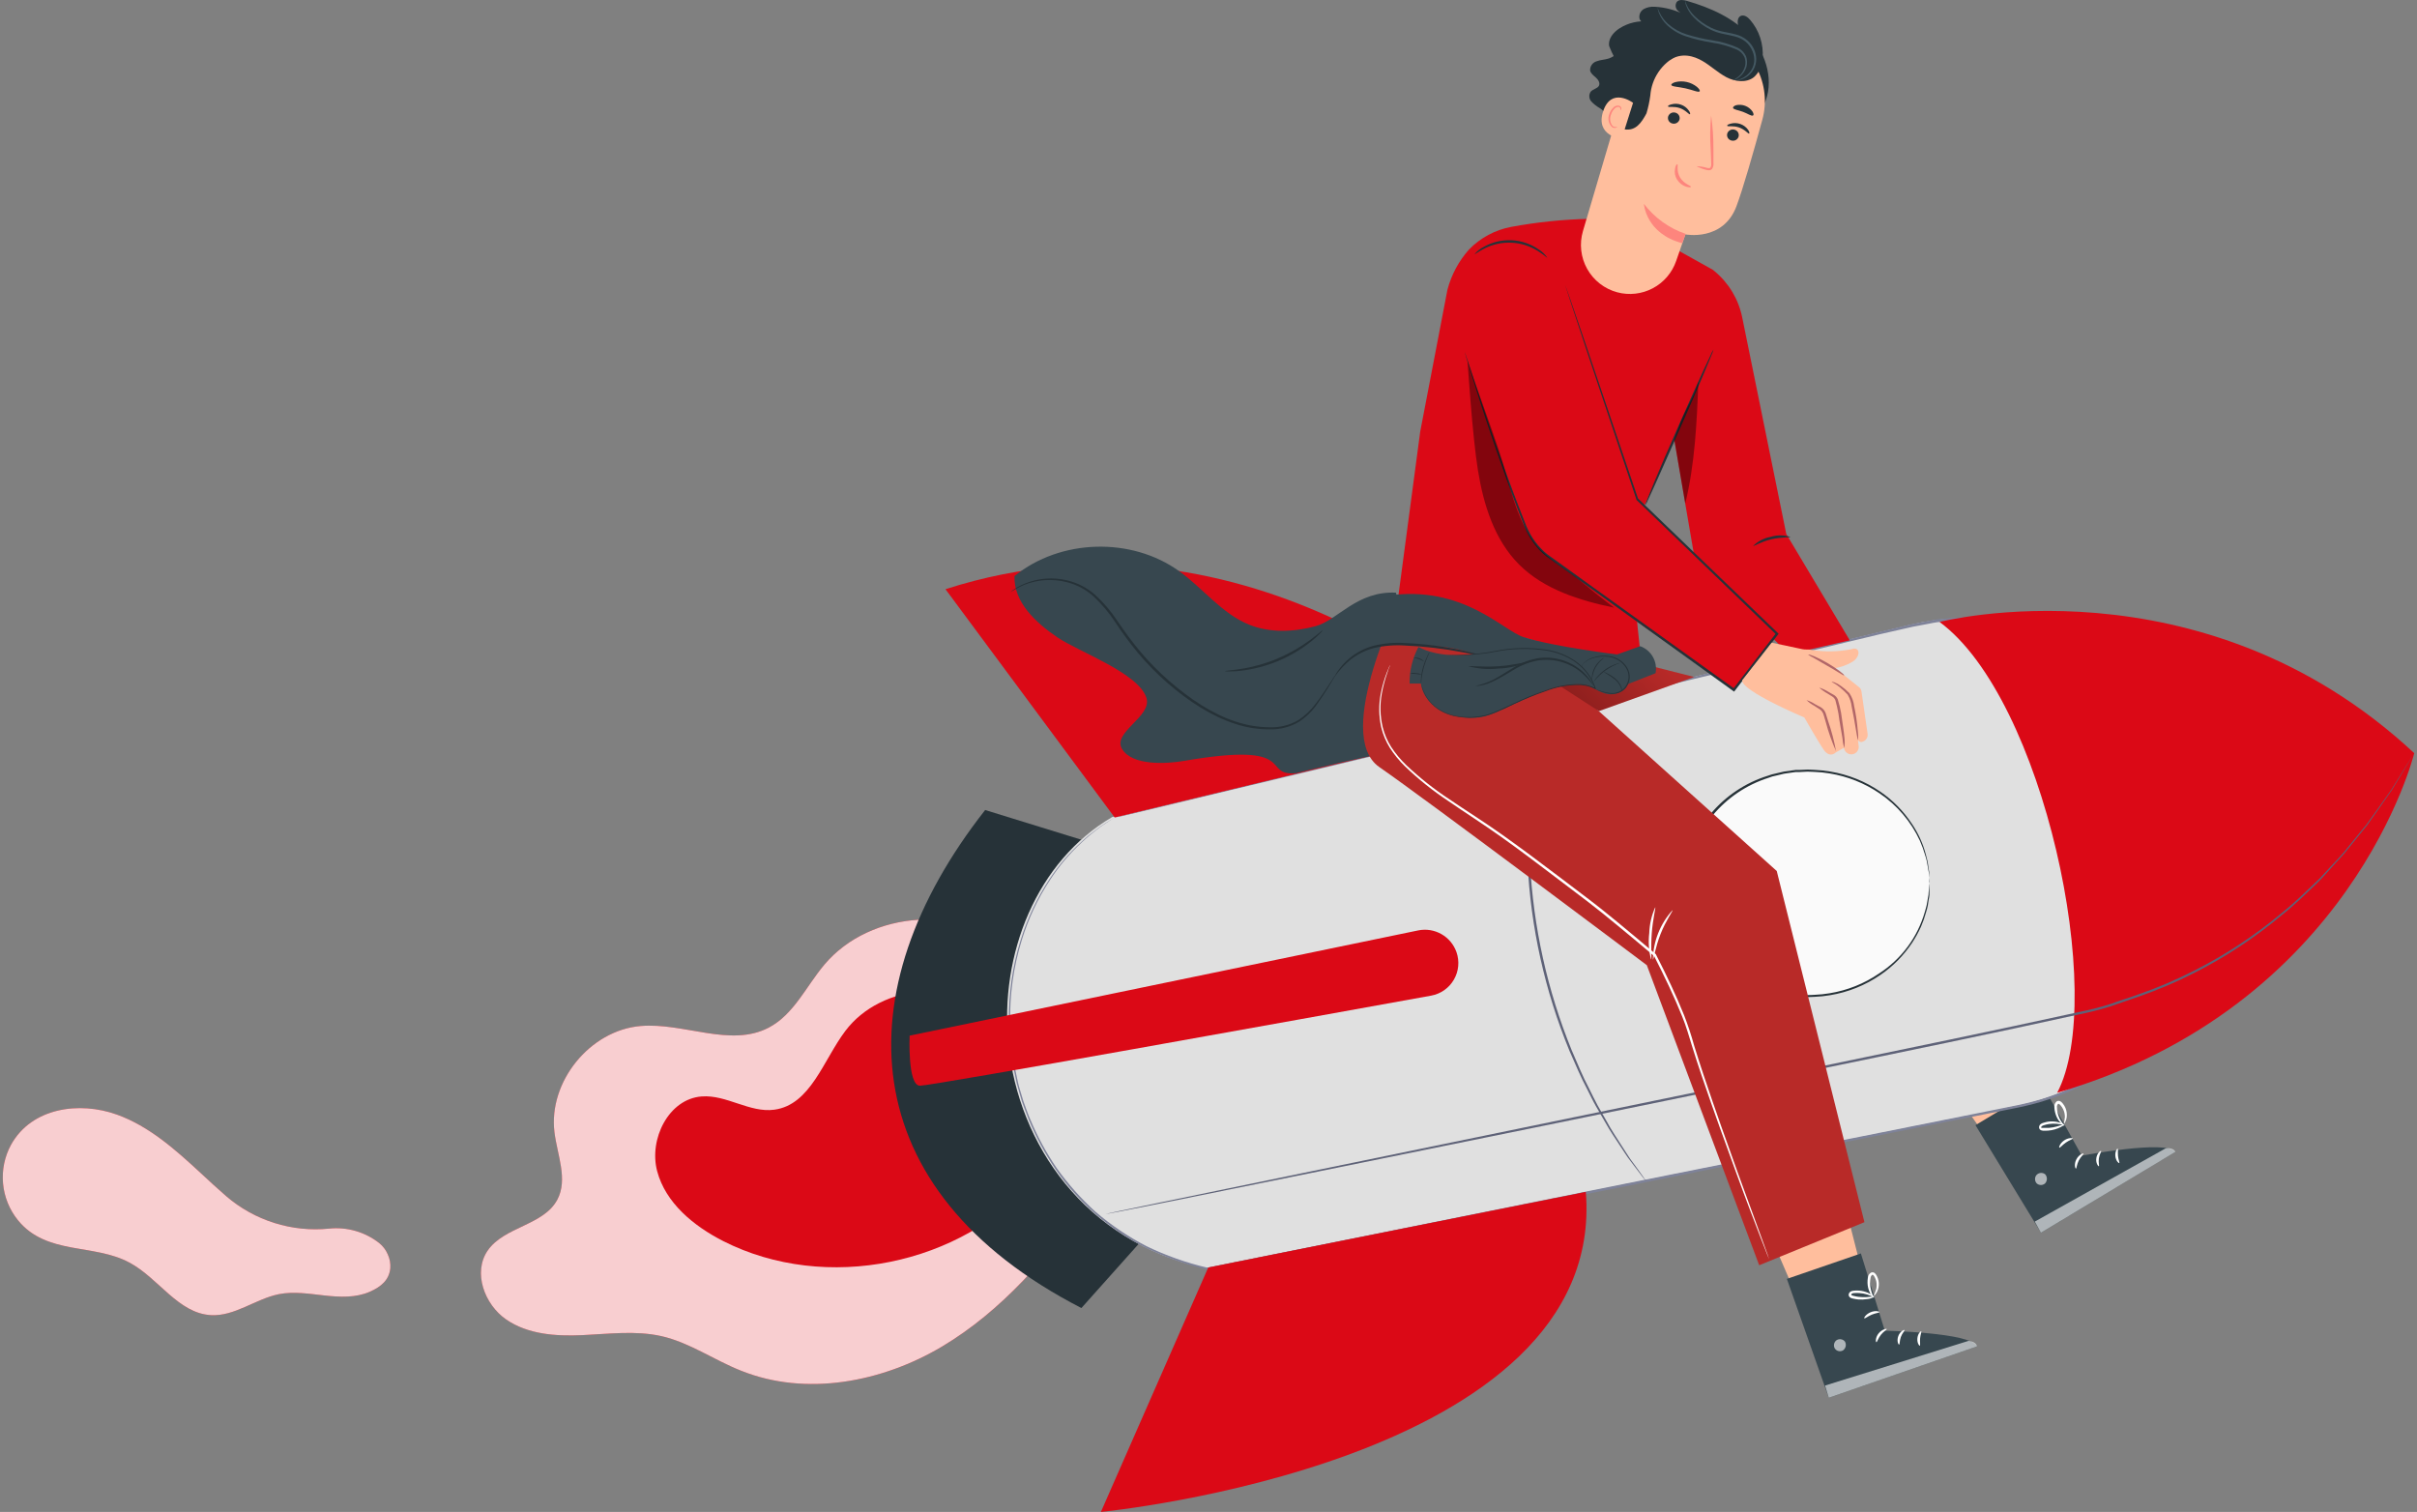 <svg width="438" height="274" viewBox="0 0 438 274" fill="none" xmlns="http://www.w3.org/2000/svg">
    <rect x="0" y="0" width="438" height="274" fill="#808080" stroke="none"/>
    <path
        d="M184.247 172.662C174.711 163.828 157.806 164.859 149.415 174.803C146.112 178.721 143.867 183.853 139.324 186.229C132.389 189.878 123.928 185.275 116.091 185.942C106.902 186.723 99.36 196.051 100.487 205.196C100.998 209.323 102.957 213.718 101.016 217.394C98.545 222.083 91.393 222.274 88.385 226.635C85.671 230.579 87.787 236.396 91.731 239.118C95.675 241.84 100.756 242.178 105.541 241.961C110.326 241.745 115.181 241.095 119.845 242.135C124.985 243.296 129.381 246.469 134.313 248.411C146.077 253.127 159.852 250.5 170.723 244.025C181.594 237.549 190.055 227.649 197.407 217.324"
        fill="#DB0916" />
    <g opacity="0.8">
        <path
            d="M184.239 172.662C174.703 163.828 157.799 164.859 149.407 174.803C146.104 178.721 143.859 183.853 139.316 186.229C132.381 189.878 123.92 185.275 116.083 185.942C106.894 186.723 99.352 196.051 100.479 205.196C100.99 209.323 102.95 213.718 101.008 217.394C98.537 222.083 91.385 222.274 88.377 226.635C85.664 230.579 87.779 236.396 91.723 239.118C95.668 241.84 100.748 242.178 105.533 241.961C110.318 241.745 115.173 241.095 119.837 242.135C124.978 243.296 129.373 246.469 134.306 248.411C146.069 253.127 159.845 250.5 170.716 244.025C181.586 237.549 190.047 227.649 197.399 217.324"
            fill="white" />
    </g>
    <path
        d="M181.929 184.695C174.127 177.083 159.745 178.15 153.191 186.827C149.195 192.124 146.897 200.221 140.318 201.105C135.862 201.712 131.649 198.357 127.149 198.704C121.168 199.154 117.553 206.445 119.087 212.236C120.622 218.027 125.719 222.197 131.068 224.919C149.593 234.325 174.283 229.349 187.729 213.502"
        fill="#DB0916" />
    <path d="M358.53 204.069L348.5 189.851L361.547 180.602L370.684 199.162L359.128 203.947" fill="#FFBE9D" />
    <path
        d="M370.147 196.625L377.247 209.429C377.247 209.429 392.643 206.516 394.186 208.753L369.861 223.404L357.984 203.907L370.147 196.625Z"
        fill="#37474F" />
    <g opacity="0.6">
        <path
            d="M369.078 212.901C368.887 213.114 368.781 213.39 368.781 213.677C368.781 213.963 368.887 214.24 369.078 214.453C369.287 214.647 369.561 214.754 369.846 214.754C370.13 214.754 370.404 214.647 370.613 214.453C370.816 214.227 370.929 213.933 370.929 213.629C370.929 213.325 370.816 213.032 370.613 212.806C370.377 212.623 370.079 212.538 369.782 212.569C369.485 212.599 369.211 212.743 369.018 212.97"
            fill="white" />
    </g>
    <g opacity="0.6">
        <path
            d="M369.853 223.396L368.734 221.385L392.479 208.095C392.479 208.095 393.849 207.913 394.213 208.745L369.853 223.396Z"
            fill="white" />
    </g>
    <path
        d="M377.566 209.065C377.626 209.186 377.072 209.602 376.699 210.33C376.326 211.059 376.326 211.752 376.196 211.778C376.066 211.804 375.815 210.998 376.265 210.122C376.716 209.247 377.522 208.943 377.566 209.065Z"
        fill="white" />
    <path
        d="M380.75 208.583C380.845 208.678 380.455 209.19 380.351 209.935C380.247 210.681 380.455 211.288 380.351 211.348C380.247 211.409 379.753 210.793 379.892 209.866C380.03 208.938 380.68 208.487 380.75 208.583Z"
        fill="white" />
    <path
        d="M384.043 210.77C383.947 210.857 383.427 210.363 383.34 209.531C383.254 208.698 383.652 208.1 383.757 208.17C383.861 208.239 383.756 208.794 383.817 209.479C383.878 210.163 384.147 210.684 384.043 210.77Z"
        fill="white" />
    <path
        d="M375.622 206.32C375.622 206.459 374.989 206.624 374.348 207.074C373.706 207.525 373.307 208.054 373.186 207.985C373.065 207.915 373.307 207.196 374.053 206.676C374.798 206.156 375.622 206.199 375.622 206.32Z"
        fill="white" />
    <path
        d="M374.138 203.764C374.138 203.816 373.739 204.171 372.916 204.492C372.14 204.796 371.312 204.941 370.479 204.917C370.298 204.928 370.116 204.908 369.942 204.856C369.812 204.821 369.699 204.742 369.62 204.634C369.541 204.525 369.502 204.392 369.509 204.258C369.517 204.139 369.554 204.023 369.616 203.921C369.678 203.819 369.763 203.732 369.864 203.669C370.017 203.573 370.183 203.503 370.358 203.461C370.641 203.37 370.931 203.303 371.225 203.261C371.748 203.2 372.277 203.22 372.794 203.322C373.661 203.504 374.138 203.833 374.112 203.885C374.086 203.937 373.583 203.747 372.742 203.66C372.257 203.611 371.767 203.626 371.286 203.703C370.991 203.747 370.701 203.816 370.419 203.911C370.115 203.998 369.899 204.128 369.899 204.284C369.899 204.44 369.899 204.362 370.011 204.406C370.144 204.422 370.278 204.422 370.41 204.406C370.705 204.406 371 204.406 371.277 204.406C371.769 204.361 372.256 204.274 372.733 204.145C373.193 203.989 373.662 203.862 374.138 203.764Z"
        fill="white" />
    <path
        d="M374.09 204.036C374.09 204.079 373.57 203.793 373.058 203.047C372.765 202.611 372.551 202.127 372.425 201.617C372.346 201.314 372.3 201.003 372.287 200.689C372.257 200.489 372.278 200.284 372.349 200.095C372.421 199.905 372.539 199.737 372.694 199.606C372.8 199.537 372.923 199.5 373.05 199.5C373.176 199.5 373.299 199.537 373.405 199.606C373.558 199.707 373.692 199.833 373.804 199.979C374.008 200.224 374.175 200.499 374.298 200.793C374.503 201.292 374.583 201.834 374.532 202.371C374.437 203.238 374.029 203.724 373.995 203.689C374.083 203.271 374.149 202.848 374.194 202.423C374.195 201.947 374.091 201.477 373.89 201.045C373.774 200.793 373.623 200.56 373.44 200.351C373.249 200.117 373.024 199.97 372.946 200.057C372.869 200.145 372.813 200.249 372.781 200.361C372.75 200.474 372.744 200.592 372.763 200.707C372.761 200.998 372.793 201.289 372.859 201.574C372.956 202.049 373.123 202.508 373.353 202.935C373.752 203.611 374.142 203.975 374.09 204.036Z"
        fill="white" />
    <path d="M321.391 153.534L352.547 202.496L369.582 190.914L340.887 131.922" fill="#263238" />
    <path
        d="M323.913 142.792C324.043 142.845 323.106 144.838 322.664 147.465C322.222 150.092 322.404 152.276 322.265 152.294C321.63 149.021 322.216 145.628 323.913 142.758V142.792Z"
        fill="#455A64" />
    <path
        d="M320.708 142.938C320.838 142.938 320.708 145.087 321.064 147.688C321.419 150.289 322.069 152.317 321.931 152.361C320.582 149.415 320.153 146.131 320.7 142.938H320.708Z"
        fill="#455A64" />
    <path
        d="M199.895 153.394L178.526 146.797C152.744 179.626 154.469 215.698 195.968 237.05L219.019 211.233L199.895 153.394Z"
        fill="#263238" />
    <path
        d="M201.567 148.059C187.888 156.043 181.082 172.852 182.747 189.323C184.576 207.372 196.505 224.97 218.368 229.833L365.334 200.454C371.4 199.241 377.147 196.781 382.212 193.23C387.277 189.679 391.55 185.115 394.758 179.826C397.967 174.538 400.042 168.64 400.852 162.508C401.662 156.375 401.19 150.141 399.464 144.201C396.261 133.17 388.929 123.797 378.993 118.032C369.058 112.266 357.282 110.552 346.115 113.244L201.567 148.059Z"
        fill="#E0E0E0" />
    <path
        d="M201.981 148.156L203.342 147.809L207.356 146.821L222.813 143.05L279.699 129.266L318.987 119.73L340.885 114.442L346.563 113.081L349.485 112.526C349.97 112.431 350.456 112.327 350.95 112.249L352.441 112.119C353.438 112.041 354.435 111.919 355.432 111.867H358.466C359.481 111.872 360.494 111.941 361.5 112.075L363.026 112.231L363.789 112.318L364.543 112.465L367.568 113.081C368.574 113.315 369.554 113.653 370.55 113.948C371.045 114.104 371.547 114.242 372.042 114.416L373.489 114.997L374.937 115.595C375.432 115.773 375.913 115.987 376.376 116.236L379.176 117.693C380.104 118.204 380.971 118.82 381.872 119.427C382.314 119.721 382.739 119.99 383.199 120.293L384.456 121.282L385.721 122.279L386.354 122.773L386.935 123.328C393.5 129.224 398.193 136.915 400.433 145.451C402.749 154.307 402.289 163.661 399.115 172.247C395.834 181.072 389.875 188.65 382.072 193.919C378.78 196.145 375.201 197.915 371.435 199.181C367.69 200.49 363.797 201.062 360.009 201.86L337.469 206.359L294.436 215.011L218.86 230.086H218.782C214.929 229.178 211.187 227.85 207.625 226.124C201.043 222.817 195.403 217.9 191.231 211.829C189.352 209.054 187.755 206.097 186.463 203.004C186.151 202.259 185.909 201.487 185.597 200.742C185.307 200.008 185.061 199.259 184.86 198.496C184.643 197.742 184.435 196.997 184.227 196.251L183.759 194.023C183.587 193.294 183.457 192.556 183.369 191.813C183.273 191.084 183.169 190.356 183.074 189.637C182.979 188.917 182.97 188.198 182.918 187.487C182.866 186.776 182.822 186.074 182.831 185.38C182.722 180.287 183.442 175.21 184.964 170.348C186.166 166.453 187.917 162.748 190.165 159.347C191.812 156.845 193.769 154.561 195.991 152.551C196.442 152.152 196.858 151.745 197.265 151.415L198.461 150.505L199.467 149.733L200.334 149.17L201.938 148.164L200.36 149.213L199.493 149.785L198.487 150.566L197.343 151.476C196.936 151.814 196.528 152.213 196.077 152.62C193.877 154.637 191.94 156.923 190.313 159.425C188.08 162.819 186.343 166.515 185.154 170.4C183.657 175.246 182.952 180.301 183.065 185.371C183.065 186.065 183.065 186.767 183.152 187.469C183.239 188.172 183.239 188.891 183.325 189.611C183.412 190.33 183.516 191.05 183.62 191.778C183.709 192.516 183.839 193.248 184.01 193.971C184.166 194.699 184.322 195.445 184.478 196.19C184.634 196.936 184.903 197.664 185.111 198.418C185.316 199.177 185.562 199.923 185.848 200.655C186.125 201.392 186.368 202.155 186.715 202.892C188.002 205.964 189.594 208.9 191.466 211.656C193.515 214.539 195.869 217.193 198.487 219.571C201.322 222.006 204.429 224.107 207.746 225.83C211.283 227.541 214.999 228.855 218.825 229.748H218.756L294.306 214.56L337.374 205.943L359.914 201.435C363.711 200.629 367.594 200.065 371.279 198.765C375.007 197.517 378.547 195.767 381.803 193.564C389.534 188.341 395.437 180.829 398.682 172.082C401.826 163.583 402.283 154.322 399.991 145.555C397.778 137.102 393.137 129.483 386.64 123.64L386.059 123.094L385.461 122.669L384.213 121.689L382.965 120.71C382.548 120.389 382.098 120.129 381.647 119.843C380.78 119.288 379.913 118.672 378.985 118.17L376.211 116.722C375.749 116.483 375.274 116.269 374.79 116.08L373.351 115.499L371.912 114.91C371.426 114.745 370.932 114.607 370.438 114.459C369.45 114.173 368.479 113.826 367.482 113.592L364.491 112.985L363.745 112.829L362.982 112.751L361.474 112.595C360.477 112.459 359.472 112.386 358.466 112.379H355.466C354.469 112.431 353.481 112.552 352.502 112.63L351.019 112.76C350.534 112.829 350.048 112.933 349.563 113.029L346.676 113.575L340.972 114.867L319.082 120.129L279.786 129.604L222.873 143.214L207.391 146.942L203.359 147.895L201.981 148.156Z"
        fill="#7E8299" />
    <path d="M271.195 131.475C271.195 131.475 227.217 88.806 171.336 106.777L201.998 148.154L271.195 131.475Z"
        fill="#DB0916" />
    <path
        d="M351.477 112.713C370.349 126.583 381.888 180.816 372.794 198.041C426.282 182.394 437.499 136.492 437.499 136.492C398.836 100.481 351.477 112.713 351.477 112.713Z"
        fill="#DB0916" />
    <path
        d="M437.477 136.477C437.477 136.477 437.373 136.676 437.147 137.057L436.133 138.739L434.477 141.479C434.148 142.016 433.792 142.597 433.419 143.212L432.084 145.12C431.14 146.463 430.108 147.972 428.938 149.584L424.854 154.647C424.083 155.514 423.251 156.381 422.41 157.325C421.569 158.27 420.737 159.224 419.809 160.126C417.885 161.946 415.908 163.931 413.602 165.76C408.693 169.891 403.323 173.44 397.599 176.337C394.414 177.96 391.124 179.368 387.751 180.55C386.017 181.183 384.231 181.729 382.472 182.37C380.636 182.954 378.769 183.435 376.88 183.809C361.727 187.164 345.021 190.597 327.466 194.212C292.383 201.459 260.611 207.926 237.603 212.573L210.348 218.078L202.936 219.543L201.003 219.907C200.569 219.994 200.344 220.02 200.344 220.02L200.994 219.864L202.918 219.447L210.313 217.904L237.534 212.287L327.38 193.796C344.909 190.155 361.623 186.731 376.793 183.393C378.661 183.024 380.507 182.555 382.324 181.989C384.119 181.33 385.896 180.801 387.621 180.168C390.981 178.997 394.259 177.604 397.434 175.998C403.141 173.124 408.502 169.608 413.411 165.518C415.709 163.697 417.694 161.729 419.61 159.918C420.581 159.051 421.404 158.036 422.262 157.143C423.121 156.251 423.944 155.358 424.716 154.482L428.816 149.454C429.995 147.85 431.036 146.351 431.998 145.024L433.341 143.126L434.416 141.392L436.107 138.678C436.566 137.959 436.913 137.404 437.156 137.014C437.399 136.624 437.477 136.477 437.477 136.477Z"
        fill="#5E6278" />
    <path
        d="M298.303 214.072C298.303 214.072 298.243 214.019 298.147 213.898L297.722 213.361L296.136 211.28L294.992 209.763C294.593 209.2 294.194 208.558 293.743 207.882C292.876 206.529 291.784 205.021 290.805 203.235L289.201 200.461C288.646 199.499 288.16 198.441 287.614 197.375C286.479 195.26 285.499 192.893 284.415 190.44C279.95 179.588 277.381 168.049 276.821 156.327C276.752 153.631 276.631 151.074 276.761 148.673C276.813 147.476 276.761 146.315 276.891 145.205C277.021 144.095 277.081 143.029 277.168 142.015C277.298 139.978 277.636 138.157 277.853 136.553C277.983 135.756 278.07 135.01 278.2 134.326C278.33 133.641 278.468 133.034 278.59 132.47C278.824 131.378 279.006 130.528 279.145 129.87C279.205 129.601 279.257 129.384 279.301 129.202C279.344 129.02 279.361 128.977 279.37 128.985C279.376 129.063 279.376 129.142 279.37 129.219C279.37 129.393 279.301 129.618 279.257 129.887L278.789 132.488C278.685 133.051 278.564 133.667 278.434 134.343C278.304 135.019 278.243 135.773 278.13 136.579C277.94 138.183 277.628 139.995 277.515 142.024C277.437 143.038 277.35 144.104 277.272 145.205C277.194 146.306 277.203 147.468 277.168 148.673C277.055 151.065 277.168 153.614 277.263 156.301C277.85 167.971 280.396 179.459 284.797 190.284C285.863 192.746 286.825 195.112 287.944 197.219C288.49 198.285 288.967 199.334 289.504 200.305L291.082 203.079C292.036 204.874 293.093 206.391 293.951 207.752C294.394 208.437 294.818 209.078 295.174 209.65C295.529 210.222 295.945 210.717 296.275 211.185C296.925 212.052 297.428 212.806 297.8 213.317L298.182 213.881C298.23 213.939 298.27 214.003 298.303 214.072Z"
        fill="#5E6278" />
    <path
        d="M257.019 168.611L164.841 187.682C164.841 187.682 164.434 196.69 166.696 196.759C168.586 196.82 237.115 184.458 259.342 180.435C260.196 180.281 261.007 179.943 261.718 179.445C262.429 178.947 263.023 178.301 263.46 177.551C263.897 176.801 264.165 175.965 264.248 175.101C264.33 174.237 264.224 173.365 263.937 172.546C263.451 171.167 262.484 170.009 261.213 169.286C259.942 168.563 258.453 168.323 257.019 168.611Z"
        fill="#DB0916" />
    <path
        d="M349.639 160.101C349.655 148.792 339.806 139.611 327.64 139.594C315.474 139.577 305.599 148.731 305.583 160.039C305.567 171.348 315.417 180.529 327.583 180.546C339.748 180.563 349.623 171.41 349.639 160.101Z"
        fill="#FAFAFA" />
    <path
        d="M349.644 160.11C349.635 159.994 349.635 159.878 349.644 159.763C349.644 159.511 349.592 159.182 349.566 158.757C349.566 158.532 349.566 158.289 349.514 158.012C349.462 157.734 349.419 157.448 349.358 157.145C349.297 156.841 349.245 156.486 349.185 156.122C349.124 155.758 348.977 155.376 348.864 154.969C348.61 154.081 348.294 153.212 347.919 152.368C346.31 148.893 343.783 145.923 340.611 143.777C337.9 141.929 334.816 140.698 331.578 140.171C330.695 140.021 329.803 139.928 328.908 139.894C328.448 139.894 327.989 139.833 327.529 139.842L326.134 139.911H325.432L324.721 140.006L323.299 140.214L321.886 140.552L321.166 140.717L320.473 140.96C316.504 142.221 312.983 144.598 310.33 147.808C307.451 151.242 305.873 155.581 305.873 160.062C305.873 164.543 307.451 168.882 310.33 172.316C312.972 175.531 316.484 177.917 320.447 179.19L321.149 179.433L321.869 179.606L323.282 179.944L324.703 180.152L325.406 180.256H326.116L327.512 180.326C327.972 180.326 328.431 180.326 328.882 180.282C329.777 180.248 330.669 180.156 331.552 180.005C334.771 179.485 337.835 178.259 340.524 176.416C344.557 173.817 347.507 169.839 348.821 165.224C348.925 164.817 349.055 164.444 349.133 164.08C349.211 163.716 349.263 163.369 349.315 163.048C349.367 162.728 349.427 162.442 349.471 162.181C349.514 161.921 349.471 161.661 349.523 161.445C349.557 161.017 349.583 160.679 349.601 160.43C349.608 160.317 349.622 160.204 349.644 160.092C349.654 160.208 349.654 160.324 349.644 160.439V161.445C349.644 161.67 349.644 161.921 349.644 162.199C349.644 162.476 349.557 162.771 349.505 163.066C349.453 163.36 349.401 163.733 349.349 164.106C349.297 164.479 349.15 164.852 349.046 165.268C348.802 166.176 348.492 167.066 348.118 167.929C347.658 168.953 347.115 169.939 346.497 170.876C344.978 173.16 343.033 175.13 340.767 176.676C338.023 178.566 334.893 179.825 331.604 180.36C330.706 180.514 329.8 180.609 328.89 180.646C328.431 180.646 327.963 180.707 327.495 180.698L326.082 180.638H325.362L324.643 180.534L323.195 180.326L321.756 179.988L321.028 179.814L320.317 179.571C316.268 178.283 312.677 175.854 309.975 172.576C307.024 169.067 305.406 164.629 305.406 160.045C305.406 155.46 307.024 151.022 309.975 147.514C312.704 144.251 316.316 141.843 320.377 140.578L321.088 140.344L321.817 140.171L323.264 139.833L324.712 139.625L325.423 139.529H326.142L327.564 139.469C328.032 139.469 328.5 139.512 328.96 139.529C329.87 139.565 330.777 139.664 331.673 139.824C334.93 140.358 338.03 141.604 340.75 143.474C343.013 145.024 344.954 147 346.463 149.291C347.625 151.004 348.484 152.904 349.003 154.908C349.107 155.316 349.219 155.697 349.297 156.07C349.375 156.443 349.41 156.789 349.453 157.11C349.497 157.431 349.549 157.726 349.592 157.977C349.635 158.228 349.592 158.497 349.592 158.723C349.592 159.156 349.592 159.485 349.592 159.737C349.62 159.859 349.638 159.984 349.644 160.11Z"
        fill="#263238" />
    <path
        d="M67.03 234.089C64.481 235.216 61.577 235.078 58.811 234.774C56.046 234.471 53.246 234.003 50.515 234.54C46.285 235.407 42.557 238.562 38.248 238.337C32.276 238.025 28.712 231.593 23.433 228.801C17.018 225.334 8.41 227.501 3.243 221.121C1.708 219.221 0.771 216.909 0.551 214.477C0.33 212.045 0.835 209.603 2.003 207.458C5.757 200.688 14.426 199.561 21.188 201.997C27.005 204.086 31.764 208.325 36.298 212.521C37.841 213.951 39.384 215.39 40.979 216.769C43.528 218.964 46.498 220.619 49.706 221.631C52.915 222.642 56.296 222.991 59.644 222.655C62.883 222.32 66.127 223.252 68.694 225.256C69.384 225.804 69.927 226.516 70.272 227.328C70.633 228.108 70.792 228.966 70.731 229.824C70.523 231.948 69.093 233.179 67.03 234.089Z"
        fill="#DB0916" />
    <g opacity="0.8">
        <path
            d="M67.03 234.089C64.481 235.216 61.577 235.078 58.811 234.774C56.046 234.471 53.246 234.003 50.515 234.54C46.285 235.407 42.557 238.562 38.248 238.337C32.276 238.025 28.712 231.593 23.433 228.801C17.018 225.334 8.41 227.501 3.243 221.121C1.708 219.221 0.771 216.909 0.551 214.477C0.33 212.045 0.835 209.603 2.003 207.458C5.757 200.688 14.426 199.561 21.188 201.997C27.005 204.086 31.764 208.325 36.298 212.521C37.841 213.951 39.384 215.39 40.979 216.769C43.528 218.964 46.498 220.619 49.706 221.631C52.915 222.642 56.296 222.991 59.644 222.655C62.883 222.32 66.127 223.252 68.694 225.256C69.384 225.804 69.927 226.516 70.272 227.328C70.633 228.108 70.792 228.966 70.731 229.824C70.523 231.948 69.093 233.179 67.03 234.089Z"
            fill="white" />
    </g>
    <path
        d="M252.968 107.405C245.886 107.058 242.392 112.398 238.431 113.473C234.469 114.548 230.143 114.739 226.337 113.196C221.396 111.184 218.024 106.633 213.698 103.521C205.029 97.271 192.155 97.643 183.85 104.388C183.66 109.112 187.699 112.849 191.609 115.502C195.519 118.154 206.346 121.969 207.759 126.494C208.8 129.875 201.5 132.718 203.338 135.744C205.176 138.769 211.253 138.466 214.608 137.885C235.778 134.244 228.348 140.72 234.902 140.121C234.902 140.121 248.625 136.654 259.384 134.868"
        fill="#37474F" />
    <path d="M324.328 232.042L317.453 216.065L332.13 209.711L337.236 229.754L324.952 232.042" fill="#FFBE9D" />
    <path
        d="M337.223 227.156L341.558 241.157C341.558 241.157 357.223 241.486 358.272 244L331.398 253.302L323.812 231.768L337.223 227.156Z"
        fill="#37474F" />
    <g opacity="0.6">
        <path
            d="M332.819 242.866C332.589 243.035 332.428 243.283 332.369 243.563C332.31 243.843 332.356 244.135 332.499 244.383C332.656 244.619 332.899 244.787 333.177 244.85C333.454 244.912 333.745 244.866 333.99 244.721C334.235 244.543 334.405 244.28 334.467 243.984C334.53 243.688 334.48 243.379 334.328 243.117C334.138 242.885 333.865 242.737 333.567 242.703C333.269 242.669 332.97 242.752 332.733 242.935"
            fill="white" />
    </g>
    <g opacity="0.6">
        <path
            d="M331.403 253.299L330.727 251.097L356.734 243C356.734 243 358.112 243.104 358.268 243.997L331.403 253.299Z"
            fill="white" />
    </g>
    <path
        d="M341.919 240.869C341.919 241 341.321 241.286 340.827 241.927C340.333 242.569 340.168 243.245 340.029 243.236C339.89 243.227 339.83 242.369 340.445 241.632C341.061 240.896 341.902 240.739 341.919 240.869Z"
        fill="white" />
    <path
        d="M345.132 241.048C345.202 241.17 344.716 241.586 344.465 242.296C344.213 243.007 344.283 243.631 344.153 243.675C344.023 243.718 343.676 242.999 344.005 242.123C344.335 241.248 345.089 240.927 345.132 241.048Z"
        fill="white" />
    <path
        d="M347.899 243.868C347.786 243.938 347.378 243.348 347.465 242.507C347.552 241.667 348.072 241.181 348.159 241.268C348.245 241.354 348.011 241.875 347.951 242.559C347.89 243.244 348.029 243.808 347.899 243.868Z"
        fill="white" />
    <path
        d="M340.578 237.781C340.578 237.92 339.901 237.946 339.173 238.258C338.445 238.57 337.96 238.995 337.847 238.908C337.734 238.821 338.133 238.163 338.991 237.807C339.849 237.452 340.604 237.66 340.578 237.781Z"
        fill="white" />
    <path
        d="M339.662 234.978C339.263 235.254 338.795 235.414 338.31 235.438C337.797 235.517 337.276 235.538 336.758 235.498C336.452 235.469 336.148 235.42 335.848 235.351C335.666 235.324 335.49 235.265 335.328 235.178C335.21 235.114 335.116 235.013 335.061 234.891C335.006 234.769 334.993 234.632 335.025 234.501C335.06 234.387 335.122 234.282 335.205 234.195C335.287 234.108 335.389 234.041 335.501 233.999C335.67 233.942 335.844 233.907 336.021 233.895C336.333 233.868 336.646 233.868 336.958 233.895C337.483 233.941 337.998 234.07 338.483 234.276C339.35 234.64 339.688 235.056 339.654 235.1C339.619 235.143 339.16 234.857 338.362 234.597C337.899 234.447 337.418 234.359 336.932 234.337C336.643 234.315 336.353 234.315 336.065 234.337C335.753 234.337 335.51 234.441 335.484 234.588C335.458 234.735 335.484 234.666 335.571 234.735C335.689 234.793 335.814 234.833 335.943 234.857C336.228 234.931 336.518 234.986 336.81 235.021C337.299 235.082 337.793 235.096 338.284 235.065C338.741 235.005 339.202 234.976 339.662 234.978Z"
        fill="white" />
    <path
        d="M339.56 235.225C339.56 235.225 339.092 234.878 338.753 234.046C338.554 233.558 338.443 233.039 338.424 232.512C338.415 232.199 338.435 231.885 338.485 231.576C338.493 231.373 338.556 231.176 338.665 231.006C338.775 230.835 338.928 230.697 339.109 230.605C339.228 230.564 339.355 230.559 339.477 230.59C339.598 230.621 339.708 230.686 339.794 230.778C339.919 230.913 340.024 231.064 340.106 231.229C340.252 231.501 340.358 231.793 340.418 232.096C340.525 232.623 340.495 233.169 340.331 233.682C340.045 234.549 339.551 234.904 339.525 234.87C339.705 234.453 339.864 234.028 340.002 233.595C340.101 233.133 340.101 232.654 340.002 232.191C339.939 231.922 339.84 231.662 339.707 231.42C339.568 231.151 339.378 230.96 339.282 231.021C339.189 231.093 339.113 231.185 339.059 231.29C339.005 231.394 338.975 231.51 338.97 231.628C338.915 231.913 338.886 232.203 338.884 232.494C338.887 232.979 338.957 233.46 339.092 233.925C339.308 234.74 339.62 235.182 339.56 235.225Z"
        fill="white" />
    <path
        d="M254.132 107.93C254.132 107.93 241.415 133.113 249.962 139.017C258.51 144.92 298.431 174.915 298.431 174.915L318.795 229.295L337.866 221.493L321.976 157.846L281.856 121.8L254.132 107.93Z"
        fill="#B82A28" />
    <path
        d="M303.103 164.938C303.216 165.024 301.898 166.775 300.918 169.272C299.939 171.769 299.67 173.927 299.531 173.91C299.591 170.584 300.861 167.395 303.103 164.938Z"
        fill="white" />
    <path
        d="M299.957 164.422C300.087 164.422 299.515 166.52 299.325 169.138C299.134 171.756 299.325 173.88 299.212 173.897C298.793 172.335 298.678 170.708 298.874 169.103C298.925 167.487 299.293 165.896 299.957 164.422Z"
        fill="white" />
    <path
        d="M320.721 228.478C320.669 228.394 320.628 228.304 320.599 228.21C320.513 228.01 320.409 227.741 320.27 227.395C319.975 226.658 319.568 225.609 319.039 224.257C317.99 221.517 316.438 217.529 314.635 212.553C312.832 207.577 310.621 201.604 308.341 194.86C307.769 193.178 307.206 191.436 306.651 189.659C306.096 187.881 305.585 186.035 304.839 184.214C303.383 180.6 301.64 176.941 299.733 173.231L299.794 173.292C297.652 171.48 295.39 169.581 293.066 167.674C291.255 166.183 289.46 164.718 287.648 163.34L282.273 159.265C278.754 156.586 275.338 154.012 272.035 151.662C268.732 149.313 265.473 147.25 262.499 145.195C259.694 143.342 257.062 141.239 254.637 138.91C253.577 137.884 252.64 136.737 251.845 135.495C251.15 134.371 250.635 133.145 250.319 131.862C249.848 129.805 249.822 127.672 250.241 125.603C250.498 124.305 250.869 123.031 251.351 121.798C251.507 121.373 251.654 121.061 251.741 120.844C251.783 120.733 251.835 120.625 251.897 120.523C251.897 120.523 251.897 120.645 251.784 120.862C251.672 121.078 251.576 121.399 251.438 121.824C250.996 123.066 250.654 124.342 250.415 125.638C250.034 127.681 250.087 129.781 250.571 131.802C250.888 133.056 251.4 134.252 252.088 135.347C252.885 136.56 253.816 137.679 254.862 138.685C257.292 140.981 259.92 143.058 262.716 144.892C265.698 146.92 268.984 148.966 272.295 151.324C275.607 153.682 279.031 156.231 282.56 158.91L287.934 162.984C289.764 164.371 291.558 165.836 293.37 167.319C295.693 169.234 297.956 171.133 300.097 172.953V172.997C302.004 176.724 303.747 180.391 305.203 184.032C305.898 185.818 306.499 187.638 307.006 189.485C307.552 191.271 308.116 193.005 308.671 194.687C310.925 201.431 313.075 207.404 314.869 212.397L319.152 224.144C319.646 225.505 320.019 226.571 320.305 227.317L320.591 228.184C320.648 228.275 320.692 228.374 320.721 228.478Z"
        fill="white" />
    <path d="M269.812 115.992L294.398 119.477L307.003 122.685L289.743 128.874L269.812 115.992Z"
        fill="url(#paint0_linear_1295_15049)" />
    <path
        d="M239.715 114.213C239.574 114.434 239.402 114.632 239.204 114.803C238.709 115.31 238.182 115.785 237.626 116.225C233.954 119.164 229.529 121.012 224.856 121.556C224.155 121.642 223.448 121.683 222.741 121.677C222.48 121.704 222.216 121.687 221.961 121.625C221.961 121.547 223.062 121.513 224.813 121.235C227.091 120.885 229.318 120.259 231.445 119.372C233.57 118.478 235.581 117.334 237.435 115.965C238.857 114.916 239.663 114.161 239.715 114.213Z"
        fill="#263238" />
    <path
        d="M257.367 78.219L252.625 113.866C252.625 113.866 268.385 112.834 279.499 116.527C290.613 120.22 297.444 120.116 297.444 120.116L295.121 97.941L303.417 79.736L307.067 101.019L324.11 118.565L335.215 116.051L323.702 96.771L315.71 57.483C315.035 54.208 313.261 51.262 310.682 49.135L310.361 48.875L293.63 39.547L288.012 39.66C283.265 39.763 278.533 40.25 273.864 41.116C270.95 41.658 268.275 43.091 266.209 45.216C264.35 47.304 263.01 49.803 262.3 52.507L257.367 78.219Z"
        fill="#DB0916" />
    <path
        d="M310.52 63.312C310.418 63.709 310.279 64.095 310.104 64.466L308.838 67.517C307.746 70.118 306.237 73.629 304.504 77.53L300.065 87.508C299.51 88.713 299.042 89.718 298.687 90.516C298.531 90.89 298.348 91.252 298.141 91.599C298.219 91.201 298.347 90.813 298.522 90.446C298.808 89.71 299.233 88.669 299.77 87.378C300.845 84.777 302.371 81.257 304.105 77.348C305.839 73.438 307.408 69.927 308.569 67.387L309.974 64.388C310.118 64.011 310.301 63.651 310.52 63.312Z"
        fill="#263238" />
    <path
        d="M263.23 57.102C266.489 66.187 272.766 86.932 275.817 94.934C276.755 97.361 278.323 99.495 280.36 101.115L314.169 125.032L321.971 114.881L296.632 90.434L282.969 49.959C281.045 44.558 273.061 41.628 268.102 44.515C264.34 46.743 261.765 52.941 263.23 57.102Z"
        fill="#DB0916" />
    <path
        d="M283.625 51.641C283.625 51.641 283.721 51.875 283.885 52.334L284.613 54.397C285.238 56.227 286.157 58.871 287.31 62.243L296.845 90.374L296.793 90.296L322.176 114.716L322.315 114.855L322.194 115.011L316.576 122.319C315.822 123.29 315.076 124.269 314.383 125.171L314.253 125.344L314.071 125.214L288.116 106.515L282.299 102.328L280.903 101.323C280.428 100.999 279.976 100.643 279.551 100.256C278.725 99.485 278.003 98.611 277.401 97.656C276.825 96.742 276.351 95.768 275.988 94.751L274.869 91.873C274.159 89.992 273.482 88.18 272.858 86.438C270.37 79.503 268.524 73.833 267.293 69.915C266.686 67.964 266.218 66.447 265.888 65.398C265.741 64.895 265.62 64.531 265.542 64.219C265.5 64.085 265.465 63.949 265.438 63.812C265.438 63.812 265.489 63.942 265.585 64.211C265.68 64.479 265.802 64.878 265.975 65.372C266.313 66.413 266.842 67.921 267.457 69.863C268.749 73.764 270.622 79.399 273.153 86.334C273.786 88.068 274.471 89.871 275.19 91.752C275.563 92.688 275.936 93.65 276.317 94.621C276.678 95.614 277.146 96.565 277.713 97.456C278.305 98.373 279.009 99.212 279.811 99.953C280.224 100.329 280.664 100.674 281.128 100.984L282.533 101.99L288.367 106.195L314.374 124.859H314.071L316.264 122.007L321.882 114.707V115.002L296.551 90.59V90.547C292.65 78.87 289.416 69.169 287.145 62.364L284.544 54.484L283.877 52.412C283.686 51.883 283.625 51.641 283.625 51.641Z"
        fill="#263238" />
    <path
        d="M280.396 46.698C280.344 46.75 279.78 46.161 278.662 45.476C277.234 44.578 275.599 44.065 273.915 43.984C272.231 43.904 270.554 44.259 269.048 45.016C267.886 45.589 267.271 46.126 267.219 46.065C267.674 45.502 268.249 45.046 268.901 44.73C270.433 43.864 272.179 43.45 273.937 43.534C275.695 43.618 277.393 44.199 278.835 45.207C279.457 45.586 279.989 46.095 280.396 46.698Z"
        fill="#263238" />
    <path
        d="M324.448 97.301C324.448 97.44 322.845 97.301 320.981 97.735C319.117 98.168 317.773 99.053 317.695 98.931C318.567 98.078 319.676 97.507 320.877 97.293C322.04 96.931 323.287 96.934 324.448 97.301Z"
        fill="#263238" />
    <g opacity="0.4">
        <path
            d="M265.938 65.367C265.938 65.367 266.804 78.925 267.819 85.193C268.833 91.461 270.809 97.841 275.3 102.323C279.791 106.805 286.24 108.833 292.508 110.125C290.48 108.599 288.503 107.03 286.552 105.409C284.047 103.329 280.371 101.291 278.352 98.725C274.468 93.793 273.627 87.56 271.624 81.613C269.787 76.117 267.784 70.889 265.938 65.402"
            fill="black" />
    </g>
    <g opacity="0.4">
        <path
            d="M305.4 91.238C307.134 84.138 307.515 76.449 307.767 69.141C307.151 71.698 305.582 73.909 304.611 76.362C304.143 77.523 303.406 79.639 303.406 79.639L305.365 91.064"
            fill="black" />
    </g>
    <path
        d="M293.946 7.719C293.85 8.373 293.575 8.988 293.151 9.496C292.727 10.004 292.172 10.385 291.545 10.597C290.834 10.831 290.054 10.831 289.352 11.1C288.99 11.202 288.675 11.424 288.457 11.73C288.24 12.036 288.133 12.407 288.155 12.781C288.277 13.336 288.788 13.692 289.204 14.064C289.62 14.437 290.002 15.027 289.759 15.53C289.516 16.032 288.693 16.136 288.277 16.596C288.087 16.861 287.993 17.184 288.01 17.51C288.027 17.836 288.155 18.146 288.372 18.39C288.82 18.867 289.337 19.273 289.907 19.595C290.479 19.924 290.901 20.461 291.085 21.095"
        fill="#263238" />
    <path
        d="M319.661 18.978C321.568 14.947 320.181 9.927 317.207 6.598C314.234 3.27 309.969 1.397 305.686 0.157C305.071 -0.016 304.308 -0.146 303.874 0.331C303.712 0.562 303.635 0.841 303.655 1.122C303.676 1.404 303.793 1.669 303.987 1.874C304.388 2.276 304.883 2.574 305.426 2.741C303.697 1.838 301.792 1.32 299.843 1.224C299.161 1.171 298.478 1.316 297.875 1.64C297.582 1.812 297.35 2.072 297.211 2.383C297.073 2.694 297.035 3.04 297.104 3.374C297.155 3.537 297.245 3.686 297.366 3.807C297.487 3.929 297.635 4.019 297.798 4.071C297.962 4.123 298.135 4.135 298.304 4.105C298.473 4.076 298.632 4.006 298.768 3.902C296.913 3.701 295.045 4.138 293.472 5.142C292.362 5.853 291.348 7.084 291.616 8.376C291.899 9.096 292.223 9.799 292.587 10.482C293.047 11.826 292.379 13.265 291.868 14.583C291.019 16.632 290.72 18.867 291.001 21.067C291.145 22.166 291.531 23.219 292.131 24.151C292.73 25.084 293.529 25.872 294.468 26.459"
        fill="#263238" />
    <path
        d="M293.071 52.972C291.927 52.665 290.856 52.132 289.921 51.405C288.985 50.678 288.205 49.771 287.626 48.738C287.047 47.705 286.68 46.566 286.548 45.389C286.415 44.212 286.52 43.02 286.855 41.884L294.814 14.941C295.252 13.296 296.016 11.756 297.059 10.412C298.103 9.068 299.406 7.947 300.891 7.115C302.376 6.284 304.012 5.758 305.704 5.57C307.395 5.382 309.107 5.535 310.739 6.02L311.363 6.246C314.39 7.341 316.895 9.535 318.379 12.393C319.863 15.25 320.218 18.561 319.373 21.668C317.735 27.658 315.845 34.264 314.674 37.376C312.256 43.817 305.424 42.482 305.424 42.482L303.743 47.311C303.008 49.428 301.5 51.189 299.52 52.239C297.54 53.289 295.236 53.551 293.071 52.972Z"
        fill="#FFBE9D" />
    <path
        d="M305.474 42.389C302.467 41.366 299.833 39.471 297.906 36.945C297.906 36.945 298.218 42.32 304.841 44.071L305.474 42.389Z"
        fill="#FD857D" />
    <path
        d="M304.246 9.97C303.717 8.809 303.05 6.277 302.148 5.367C301.247 4.457 299.781 4.76 298.55 5.107C297.917 5.291 297.335 5.622 296.855 6.074C296.374 6.527 296.007 7.086 295.785 7.708C294.051 12.363 293.878 16.767 292.612 21.344C292.497 21.642 292.47 21.967 292.534 22.28C292.777 23.052 293.626 23.329 294.433 23.451C296.418 23.737 297.432 22.289 298.368 20.547C298.683 19.491 298.915 18.413 299.062 17.322C299.173 15.791 299.684 14.316 300.546 13.045C301.407 11.775 302.588 10.753 303.969 10.083L304.246 9.97Z"
        fill="#263238" />
    <path
        d="M295.936 18.637C295.85 18.55 291.966 15.716 290.51 20.189C289.053 24.662 293.847 25.208 293.899 25.078C293.951 24.948 295.936 18.637 295.936 18.637Z"
        fill="#FFBE9D" />
    <path
        d="M293.083 22.972C293.083 22.972 292.988 22.972 292.832 23.024C292.62 23.037 292.41 22.973 292.242 22.842C292.014 22.564 291.864 22.23 291.808 21.875C291.751 21.52 291.791 21.157 291.922 20.822C292.035 20.434 292.234 20.075 292.503 19.773C292.591 19.648 292.708 19.546 292.843 19.475C292.979 19.404 293.13 19.366 293.283 19.365C293.379 19.374 293.47 19.414 293.541 19.48C293.611 19.546 293.658 19.634 293.673 19.73C293.673 19.877 293.673 19.955 293.673 19.972C293.673 19.99 293.794 19.929 293.82 19.73C293.83 19.61 293.799 19.491 293.734 19.391C293.687 19.325 293.628 19.269 293.559 19.226C293.491 19.183 293.415 19.154 293.335 19.14C293.139 19.118 292.941 19.146 292.759 19.222C292.577 19.298 292.417 19.419 292.295 19.573C291.982 19.899 291.75 20.294 291.618 20.727C291.468 21.119 291.436 21.546 291.527 21.956C291.618 22.366 291.828 22.741 292.13 23.032C292.238 23.106 292.361 23.155 292.49 23.174C292.619 23.194 292.751 23.184 292.875 23.145C293.04 23.05 293.092 22.972 293.083 22.972Z"
        fill="#FD857D" />
    <path
        d="M302.529 10.932C304.731 9.423 307.002 10.169 308.519 11.053C310.036 11.937 311.319 13.185 312.853 13.992C314.388 14.798 316.442 15.075 317.829 13.992C318.319 13.554 318.712 13.021 318.985 12.424C319.258 11.827 319.405 11.18 319.416 10.524C319.515 9.275 319.365 8.02 318.975 6.829C318.585 5.639 317.963 4.537 317.145 3.589C316.72 3.095 316.061 2.618 315.463 2.878C314.726 3.208 314.847 4.282 315.081 5.054C315.081 5.054 307.557 2.271 302.945 3.875C298.333 5.479 302.529 10.932 302.529 10.932Z"
        fill="#263238" />
    <path
        d="M305.354 0.07C305.354 0.07 305.44 0.4 305.675 0.937C306.028 1.685 306.513 2.363 307.105 2.94C307.984 3.797 308.997 4.506 310.104 5.038C310.757 5.345 311.444 5.574 312.15 5.722C312.887 5.887 313.676 6 314.474 6.217C315.273 6.413 316.018 6.789 316.649 7.318C317.229 7.821 317.678 8.458 317.959 9.173C318.215 9.822 318.308 10.525 318.227 11.219C318.148 11.816 317.928 12.387 317.586 12.883C317.097 13.606 316.38 14.143 315.549 14.409C315.323 14.473 315.09 14.508 314.855 14.513C314.699 14.513 314.612 14.513 314.612 14.513C314.612 14.513 314.95 14.513 315.479 14.279C316.244 13.979 316.893 13.445 317.334 12.753C317.634 12.281 317.824 11.748 317.889 11.193C317.949 10.557 317.851 9.917 317.603 9.329C317.34 8.661 316.921 8.067 316.381 7.595C315.795 7.118 315.111 6.778 314.378 6.598C313.615 6.39 312.826 6.269 312.072 6.095C311.34 5.938 310.629 5.69 309.957 5.358C308.821 4.798 307.791 4.044 306.914 3.13C306.317 2.517 305.851 1.789 305.544 0.989C305.462 0.771 305.407 0.544 305.38 0.313C305.356 0.234 305.347 0.152 305.354 0.07Z"
        fill="#455A64" />
    <path
        d="M300.383 1.422C300.383 1.422 300.496 1.751 300.747 2.289C301.123 3.067 301.648 3.765 302.29 4.343C303.256 5.192 304.386 5.833 305.611 6.224C307.125 6.698 308.672 7.058 310.24 7.299C311.84 7.53 313.4 7.979 314.878 8.634C315.545 8.956 316.081 9.498 316.395 10.169C316.625 10.77 316.662 11.428 316.499 12.05C316.243 12.931 315.672 13.686 314.895 14.174C314.693 14.308 314.478 14.421 314.254 14.512C314.177 14.551 314.096 14.577 314.011 14.59C314.011 14.59 314.314 14.417 314.809 14.044C315.506 13.546 316.006 12.819 316.222 11.989C316.36 11.434 316.321 10.848 316.109 10.316C315.816 9.722 315.326 9.247 314.722 8.973C313.27 8.354 311.742 7.928 310.179 7.707C308.593 7.46 307.031 7.083 305.507 6.58C304.245 6.162 303.088 5.476 302.117 4.569C301.469 3.949 300.961 3.199 300.626 2.367C300.537 2.143 300.471 1.91 300.427 1.673C300.395 1.593 300.38 1.508 300.383 1.422Z"
        fill="#455A64" />
    <path
        d="M315.055 24.78C314.967 25.043 314.78 25.261 314.534 25.388C314.287 25.514 314.001 25.539 313.737 25.457C313.605 25.424 313.48 25.364 313.372 25.282C313.263 25.2 313.172 25.097 313.104 24.979C313.036 24.86 312.992 24.73 312.976 24.594C312.96 24.459 312.971 24.322 313.009 24.191C313.098 23.927 313.286 23.709 313.534 23.581C313.781 23.453 314.068 23.426 314.335 23.506C314.467 23.541 314.59 23.602 314.698 23.686C314.806 23.769 314.896 23.873 314.963 23.992C315.03 24.11 315.073 24.241 315.088 24.377C315.104 24.512 315.093 24.649 315.055 24.78Z"
        fill="#263238" />
    <path
        d="M316.974 24.207C316.8 24.294 316.237 23.47 315.145 23.097C314.052 22.724 313.081 22.985 313.012 22.811C312.943 22.638 313.177 22.542 313.619 22.412C314.196 22.251 314.81 22.271 315.375 22.47C315.941 22.668 316.433 23.035 316.783 23.522C317.035 23.895 317.06 24.172 316.974 24.207Z"
        fill="#263238" />
    <path
        d="M304.344 21.694C304.255 21.958 304.066 22.176 303.819 22.302C303.571 22.428 303.283 22.453 303.018 22.37C302.886 22.336 302.763 22.276 302.655 22.194C302.548 22.111 302.457 22.008 302.39 21.89C302.323 21.772 302.281 21.641 302.265 21.506C302.249 21.372 302.26 21.235 302.298 21.105C302.386 20.842 302.572 20.623 302.818 20.495C303.064 20.367 303.35 20.34 303.616 20.42C303.749 20.454 303.873 20.514 303.982 20.597C304.091 20.68 304.182 20.784 304.25 20.903C304.317 21.022 304.361 21.153 304.377 21.289C304.393 21.425 304.382 21.563 304.344 21.694Z"
        fill="#263238" />
    <path
        d="M306.247 20.703C306.074 20.799 305.51 19.966 304.426 19.593C303.343 19.221 302.355 19.481 302.285 19.307C302.216 19.134 302.459 19.039 302.892 18.909C303.463 18.752 304.068 18.773 304.626 18.969C305.19 19.162 305.679 19.53 306.022 20.018C306.299 20.374 306.325 20.668 306.247 20.703Z"
        fill="#263238" />
    <path
        d="M307.438 30.119C308.071 30.139 308.7 30.238 309.31 30.414C309.596 30.483 309.874 30.518 309.986 30.344C310.106 30.072 310.142 29.77 310.09 29.477C310.09 28.714 310.03 27.917 310.004 27.085C309.862 25.034 309.888 22.976 310.082 20.93C310.379 22.965 310.518 25.02 310.498 27.076C310.498 27.943 310.498 28.706 310.498 29.469C310.558 29.863 310.475 30.266 310.264 30.604C310.191 30.688 310.1 30.754 309.998 30.797C309.896 30.841 309.785 30.861 309.674 30.856C309.504 30.853 309.334 30.827 309.171 30.778C308.569 30.63 307.986 30.409 307.438 30.119Z"
        fill="#FD857D" />
    <path
        d="M303.973 29.761C304.147 29.761 303.739 30.983 304.459 32.171C305.178 33.359 306.479 33.662 306.427 33.836C306.375 34.009 306.071 33.965 305.56 33.836C304.867 33.606 304.278 33.139 303.895 32.518C303.525 31.924 303.403 31.207 303.557 30.524C303.635 29.969 303.861 29.726 303.973 29.761Z"
        fill="#FD857D" />
    <path
        d="M308.009 16.551C307.792 16.811 306.76 16.3 305.408 16.005C304.056 15.71 302.937 15.71 302.859 15.39C302.859 15.234 303.102 15.017 303.614 14.878C304.287 14.714 304.989 14.707 305.665 14.858C306.341 15.008 306.974 15.312 307.515 15.745C307.948 16.118 308.104 16.43 308.009 16.551Z"
        fill="#263238" />
    <path
        d="M317.679 20.924C317.402 21.106 316.743 20.595 315.85 20.265C314.957 19.936 314.116 19.858 314.047 19.537C314.047 19.39 314.22 19.182 314.628 19.06C315.172 18.939 315.74 18.98 316.261 19.179C316.782 19.378 317.233 19.726 317.558 20.179C317.783 20.543 317.844 20.838 317.679 20.924Z"
        fill="#263238" />
    <path
        d="M297.242 117.109C298.209 117.462 299.02 118.147 299.529 119.043C300.037 119.939 300.21 120.987 300.016 121.999L294.155 124.313L292.82 118.678L297.242 117.109Z"
        fill="#37474F" />
    <path
        d="M248.055 117.097C248.055 117.097 259.784 115.883 267.127 118.475C274.469 121.067 283.658 123 287.707 122.09C289.874 121.562 291.812 120.345 293.229 118.623C293.229 118.623 281.543 117.218 276.038 115.441C272.337 114.245 265.02 105.948 251.479 107.951L248.055 117.097Z"
        fill="#37474F" />
    <path
        d="M295.055 121.343C294.638 120.272 293.993 119.305 293.165 118.508L293.269 118.647C292.041 118.7 290.821 118.878 289.628 119.175C288.432 119.483 287.359 120.148 286.551 121.083C286.273 121.379 286.118 121.769 286.117 122.175C286.174 122.438 286.285 122.686 286.444 122.904C286.602 123.122 286.804 123.305 287.036 123.44C288.108 124.407 289.36 125.153 290.72 125.634C291.404 125.863 292.14 125.889 292.838 125.709C293.537 125.529 294.168 125.15 294.656 124.619C294.982 124.146 295.188 123.601 295.258 123.03C295.327 122.459 295.258 121.88 295.055 121.343Z"
        fill="#37474F" />
    <path
        d="M286.539 120.933C286.608 120.684 286.736 120.455 286.912 120.265C287.381 119.75 287.98 119.369 288.646 119.164C289.633 118.835 290.685 118.746 291.714 118.904C292.349 118.999 292.957 119.23 293.495 119.58C294.033 119.93 294.49 120.391 294.835 120.933C295.191 121.503 295.364 122.169 295.329 122.84C295.282 123.468 295.056 124.069 294.679 124.574C294.338 125.025 293.87 125.366 293.336 125.553C292.873 125.709 292.383 125.769 291.897 125.727C291.202 125.661 290.521 125.491 289.877 125.224C289.651 125.137 289.478 125.059 289.356 124.998C289.294 124.976 289.236 124.944 289.183 124.903L289.374 124.964L289.903 125.154C290.546 125.395 291.22 125.544 291.905 125.597C292.398 125.643 292.894 125.564 293.348 125.369C293.802 125.174 294.201 124.867 294.506 124.478C294.883 123.985 295.099 123.387 295.124 122.766C295.149 122.146 294.981 121.533 294.645 121.011C294.312 120.491 293.873 120.048 293.356 119.711C292.838 119.375 292.255 119.153 291.645 119.06C290.642 118.895 289.614 118.969 288.646 119.277C287.99 119.465 287.394 119.817 286.912 120.3C286.766 120.497 286.641 120.71 286.539 120.933Z"
        fill="#263238" />
    <path
        d="M293.621 120.133C291.729 120.776 290.066 121.957 288.836 123.531C288.959 123.262 289.122 123.013 289.321 122.794C290.231 121.677 291.431 120.831 292.789 120.35C293.054 120.237 293.335 120.164 293.621 120.133Z"
        fill="#263238" />
    <path
        d="M290.717 119.203C290.067 119.693 289.521 120.309 289.114 121.015C288.752 121.743 288.537 122.536 288.481 123.347C288.434 123.106 288.434 122.859 288.481 122.619C288.528 122.026 288.7 121.45 288.984 120.928C289.269 120.405 289.655 119.942 290.119 119.567C290.293 119.408 290.496 119.284 290.717 119.203Z"
        fill="#263238" />
    <path
        d="M293.933 125.269C293.933 125.269 293.881 124.983 293.707 124.567C293.472 124.03 293.12 123.553 292.676 123.171C291.618 122.304 290.552 121.827 290.595 121.758C290.833 121.828 291.063 121.924 291.28 122.044C291.826 122.307 292.336 122.639 292.797 123.032C293.262 123.433 293.617 123.946 293.829 124.523C293.926 124.759 293.962 125.015 293.933 125.269Z"
        fill="#263238" />
    <path
        d="M269.298 119.067C268.907 119.034 268.521 118.961 268.145 118.85C267.408 118.685 266.35 118.451 265.033 118.2C261.599 117.544 258.122 117.138 254.63 116.986C252.722 116.853 250.805 117.008 248.943 117.446C247.439 117.849 246.03 118.547 244.799 119.5C243.677 120.409 242.685 121.468 241.852 122.647C241.991 122.277 242.184 121.93 242.424 121.616C243.032 120.727 243.765 119.93 244.6 119.249C245.844 118.228 247.288 117.478 248.839 117.047C250.736 116.575 252.696 116.403 254.647 116.536C258.167 116.683 261.668 117.135 265.111 117.888C266.428 118.183 267.486 118.469 268.205 118.685C268.583 118.772 268.949 118.899 269.298 119.067Z"
        fill="#263238" />
    <path
        d="M183.117 107.315C183.301 107.139 183.501 106.982 183.715 106.846C184.31 106.434 184.946 106.085 185.614 105.806C188.1 104.759 190.859 104.546 193.477 105.199C195.288 105.641 196.967 106.509 198.375 107.731C199.945 109.151 201.329 110.765 202.492 112.533C203.777 114.456 205.16 116.31 206.636 118.09C208.236 119.98 209.975 121.747 211.838 123.378C215.669 126.716 219.813 129.447 223.974 130.782C225.946 131.448 228.013 131.791 230.095 131.796C231.9 131.868 233.689 131.426 235.253 130.521C236.506 129.708 237.599 128.67 238.478 127.461C239.284 126.412 239.917 125.45 240.437 124.67L241.625 122.867C241.754 122.652 241.899 122.446 242.058 122.251C241.958 122.485 241.836 122.708 241.694 122.919L240.584 124.765C240.09 125.563 239.475 126.499 238.677 127.609C237.804 128.865 236.701 129.944 235.426 130.79C233.816 131.748 231.967 132.229 230.095 132.177C227.971 132.188 225.859 131.851 223.844 131.18C219.57 129.811 215.375 127.089 211.508 123.725C209.624 122.078 207.867 120.29 206.255 118.376C204.774 116.582 203.391 114.71 202.111 112.767C200.969 111.023 199.618 109.425 198.089 108.008C196.731 106.813 195.109 105.957 193.355 105.511C190.799 104.848 188.099 105.009 185.64 105.971C184.763 106.347 183.919 106.796 183.117 107.315Z"
        fill="#263238" />
    <path
        d="M288.763 124.558C287.827 120.787 283.952 118.36 280.094 117.753C276.236 117.146 272.344 117.935 268.486 118.429C264.629 118.923 260.511 119.044 257.052 117.25C255.954 119.285 255.402 121.57 255.448 123.882H257.477C257.901 126.812 260.58 129.083 263.467 129.681C266.354 130.279 268.261 130.331 270.966 129.153C273.809 127.904 277.493 126.023 280.285 125.043C283.076 124.064 286.162 123.578 288.954 124.497"
        fill="#37474F" />
    <path
        d="M259.076 118.148C258.98 118.428 258.864 118.7 258.73 118.963C258.454 119.604 258.22 120.261 258.027 120.931C257.831 121.612 257.689 122.308 257.603 123.012C257.591 123.303 257.559 123.592 257.507 123.879C257.466 123.591 257.466 123.299 257.507 123.012C257.552 122.295 257.677 121.586 257.88 120.897C258.072 120.206 258.331 119.535 258.652 118.894C258.758 118.627 258.901 118.376 259.076 118.148Z"
        fill="#263238" />
    <path
        d="M257.641 122.233C257.283 122.238 256.926 122.206 256.575 122.138C256.213 122.126 255.853 122.08 255.5 121.999C255.859 121.917 256.233 121.917 256.592 121.999C256.955 122 257.313 122.08 257.641 122.233Z"
        fill="#263238" />
    <path
        d="M258.08 119.897C258.08 119.897 257.681 119.654 257.152 119.463C256.624 119.272 256.164 119.264 256.164 119.212C256.515 119.149 256.877 119.179 257.213 119.299C257.549 119.419 257.848 119.625 258.08 119.897Z"
        fill="#263238" />
    <path
        d="M262.105 118.654H262.712C263.102 118.654 263.683 118.654 264.446 118.654C266.571 118.632 268.689 118.414 270.774 118.004C273.912 117.349 277.141 117.261 280.31 117.744C282.196 118.046 283.991 118.765 285.564 119.851C287.262 121.052 288.527 122.77 289.17 124.748L289.222 124.939L289.04 124.853C288.225 124.456 287.343 124.215 286.439 124.142C284.239 124.093 282.052 124.485 280.007 125.295C278.067 125.96 276.165 126.733 274.311 127.609C273.444 128.025 272.577 128.476 271.71 128.806C270.889 129.188 270.037 129.499 269.162 129.733C267.571 130.108 265.922 130.173 264.307 129.924C262.972 129.735 261.696 129.252 260.571 128.511C259.729 127.936 259.018 127.192 258.481 126.326C258.147 125.786 257.888 125.203 257.71 124.592C257.597 124.168 257.562 123.942 257.562 123.942C257.767 124.776 258.098 125.574 258.542 126.309C259.082 127.158 259.794 127.885 260.631 128.441C261.747 129.171 263.012 129.642 264.333 129.82C265.93 130.055 267.558 129.981 269.127 129.603C269.995 129.373 270.84 129.063 271.65 128.676C272.517 128.303 273.383 127.895 274.25 127.479C276.109 126.592 278.017 125.811 279.963 125.139C282.033 124.327 284.242 123.932 286.465 123.977C287.398 124.053 288.309 124.299 289.152 124.705L289.031 124.809C288.4 122.869 287.16 121.184 285.494 120.007C283.937 118.933 282.16 118.22 280.293 117.917C277.151 117.437 273.95 117.513 270.835 118.143C268.744 118.547 266.619 118.745 264.489 118.732C262.929 118.715 262.105 118.654 262.105 118.654Z"
        fill="#263238" />
    <path
        d="M288.868 124.402C288.178 123.444 287.378 122.571 286.484 121.801C285.497 120.996 284.364 120.389 283.147 120.015C281.656 119.56 280.08 119.459 278.543 119.72C277.004 120.027 275.535 120.615 274.209 121.454C272.96 122.182 271.833 122.893 270.819 123.37C270.03 123.779 269.187 124.071 268.314 124.237C268.079 124.279 267.841 124.303 267.603 124.306C267.438 124.306 267.352 124.306 267.352 124.306C268.51 124.072 269.63 123.678 270.68 123.136C271.651 122.633 272.744 121.905 274.001 121.151C275.352 120.263 276.862 119.645 278.448 119.33C279.902 119.074 281.394 119.145 282.817 119.538C284.24 119.931 285.558 120.636 286.675 121.601C287.339 122.186 287.922 122.856 288.409 123.595C288.6 123.841 288.755 124.112 288.868 124.402Z"
        fill="#263238" />
    <path
        d="M276.83 119.977C275.157 120.699 273.363 121.099 271.541 121.156C269.731 121.362 267.898 121.221 266.141 120.74C266.141 120.61 268.559 120.922 271.507 120.74C274.454 120.558 276.795 119.847 276.83 119.977Z"
        fill="#263238" />
    <path
        d="M321.053 116.469C321.053 116.469 324.972 117.284 326.636 117.648C327.183 117.769 327.737 117.648 328.283 117.778C330.684 118.171 333.137 118.127 335.522 117.648C337.178 117.041 337.256 119.156 335.461 120.066C334.563 120.565 333.587 120.908 332.575 121.081L336.909 124.548C337.132 124.729 337.28 124.985 337.325 125.268L338.426 132.896C338.492 133.21 338.439 133.537 338.28 133.816C338.12 134.094 337.864 134.303 337.559 134.405C337.483 134.443 337.4 134.466 337.315 134.472C337.23 134.478 337.145 134.467 337.064 134.439C336.983 134.412 336.909 134.369 336.845 134.312C336.781 134.256 336.729 134.187 336.692 134.11L336.814 135.133C336.874 135.485 336.791 135.846 336.585 136.137C336.378 136.428 336.065 136.625 335.713 136.685C335.361 136.745 335 136.662 334.709 136.456C334.418 136.249 334.221 135.936 334.161 135.584C334.157 135.561 334.157 135.537 334.161 135.515L332.644 136.381C332.644 136.381 331.638 137.422 330.555 135.974C329.688 134.778 326.974 130.027 326.974 130.027C326.974 130.027 315.549 125.216 315.705 123.291L321.053 116.469Z"
        fill="#FFBE9D" />
    <path
        d="M334.189 135.576C334.037 134.97 333.932 134.353 333.877 133.73C333.704 132.603 333.374 131.017 333.149 129.283C332.993 128.416 332.794 127.592 332.603 126.908C332.487 126.606 332.27 126.354 331.987 126.197L331.19 125.694C330.641 125.39 330.129 125.024 329.664 124.602C330.276 124.795 330.859 125.069 331.398 125.416L332.221 125.876C332.587 126.06 332.875 126.367 333.036 126.743C333.285 127.548 333.485 128.367 333.634 129.196C333.869 130.93 334.137 132.516 334.241 133.678C334.321 134.31 334.304 134.95 334.189 135.576Z"
        fill="#B16668" />
    <path
        d="M336.724 134.103C336.542 134.103 336.256 131.364 335.553 128.035C335.469 127.274 335.221 126.54 334.825 125.885C334.389 125.413 333.92 124.972 333.421 124.567C333.09 124.289 332.737 124.039 332.363 123.822C332.094 123.674 331.93 123.64 331.93 123.605C331.93 123.57 332.12 123.553 332.433 123.657C332.854 123.822 333.25 124.044 333.611 124.316C334.157 124.697 334.665 125.13 335.129 125.608C335.605 126.302 335.903 127.103 335.995 127.939C336.308 129.368 336.525 130.816 336.646 132.274C336.736 132.879 336.762 133.492 336.724 134.103Z"
        fill="#B16668" />
    <path
        d="M327.375 126.883C327.904 127.042 328.406 127.279 328.866 127.585L329.594 127.984C329.923 128.123 330.218 128.33 330.461 128.591C330.698 128.884 330.864 129.228 330.947 129.596C331.051 129.952 331.163 130.316 331.285 130.68C331.905 132.454 332.383 134.274 332.715 136.124C331.954 134.411 331.33 132.64 330.851 130.827L330.531 129.744C330.464 129.43 330.331 129.134 330.14 128.877C329.946 128.654 329.711 128.472 329.447 128.339L328.753 127.888C328.248 127.622 327.783 127.283 327.375 126.883Z"
        fill="#B16668" />
    <path
        d="M327.68 118.638C327.732 118.464 329.353 119.097 331.147 120.146C332.942 121.195 334.294 122.287 334.199 122.4C334.103 122.513 332.734 121.533 330.922 120.536L328.625 119.201C328.289 119.05 327.973 118.861 327.68 118.638Z"
        fill="#B16668" />
    <path d="M218.955 229.698L199.5 274C199.5 274 291.294 265.138 287.378 216L218.955 229.698Z" fill="#DB0916" />
    <defs>
        <linearGradient id="paint0_linear_1295_15049" x1="302.5" y1="121.5" x2="272.5" y2="151.5"
            gradientUnits="userSpaceOnUse">
            <stop stop-color="#B82A28" />
            <stop offset="1" stop-color="#490D0C" />
        </linearGradient>
    </defs>
</svg>